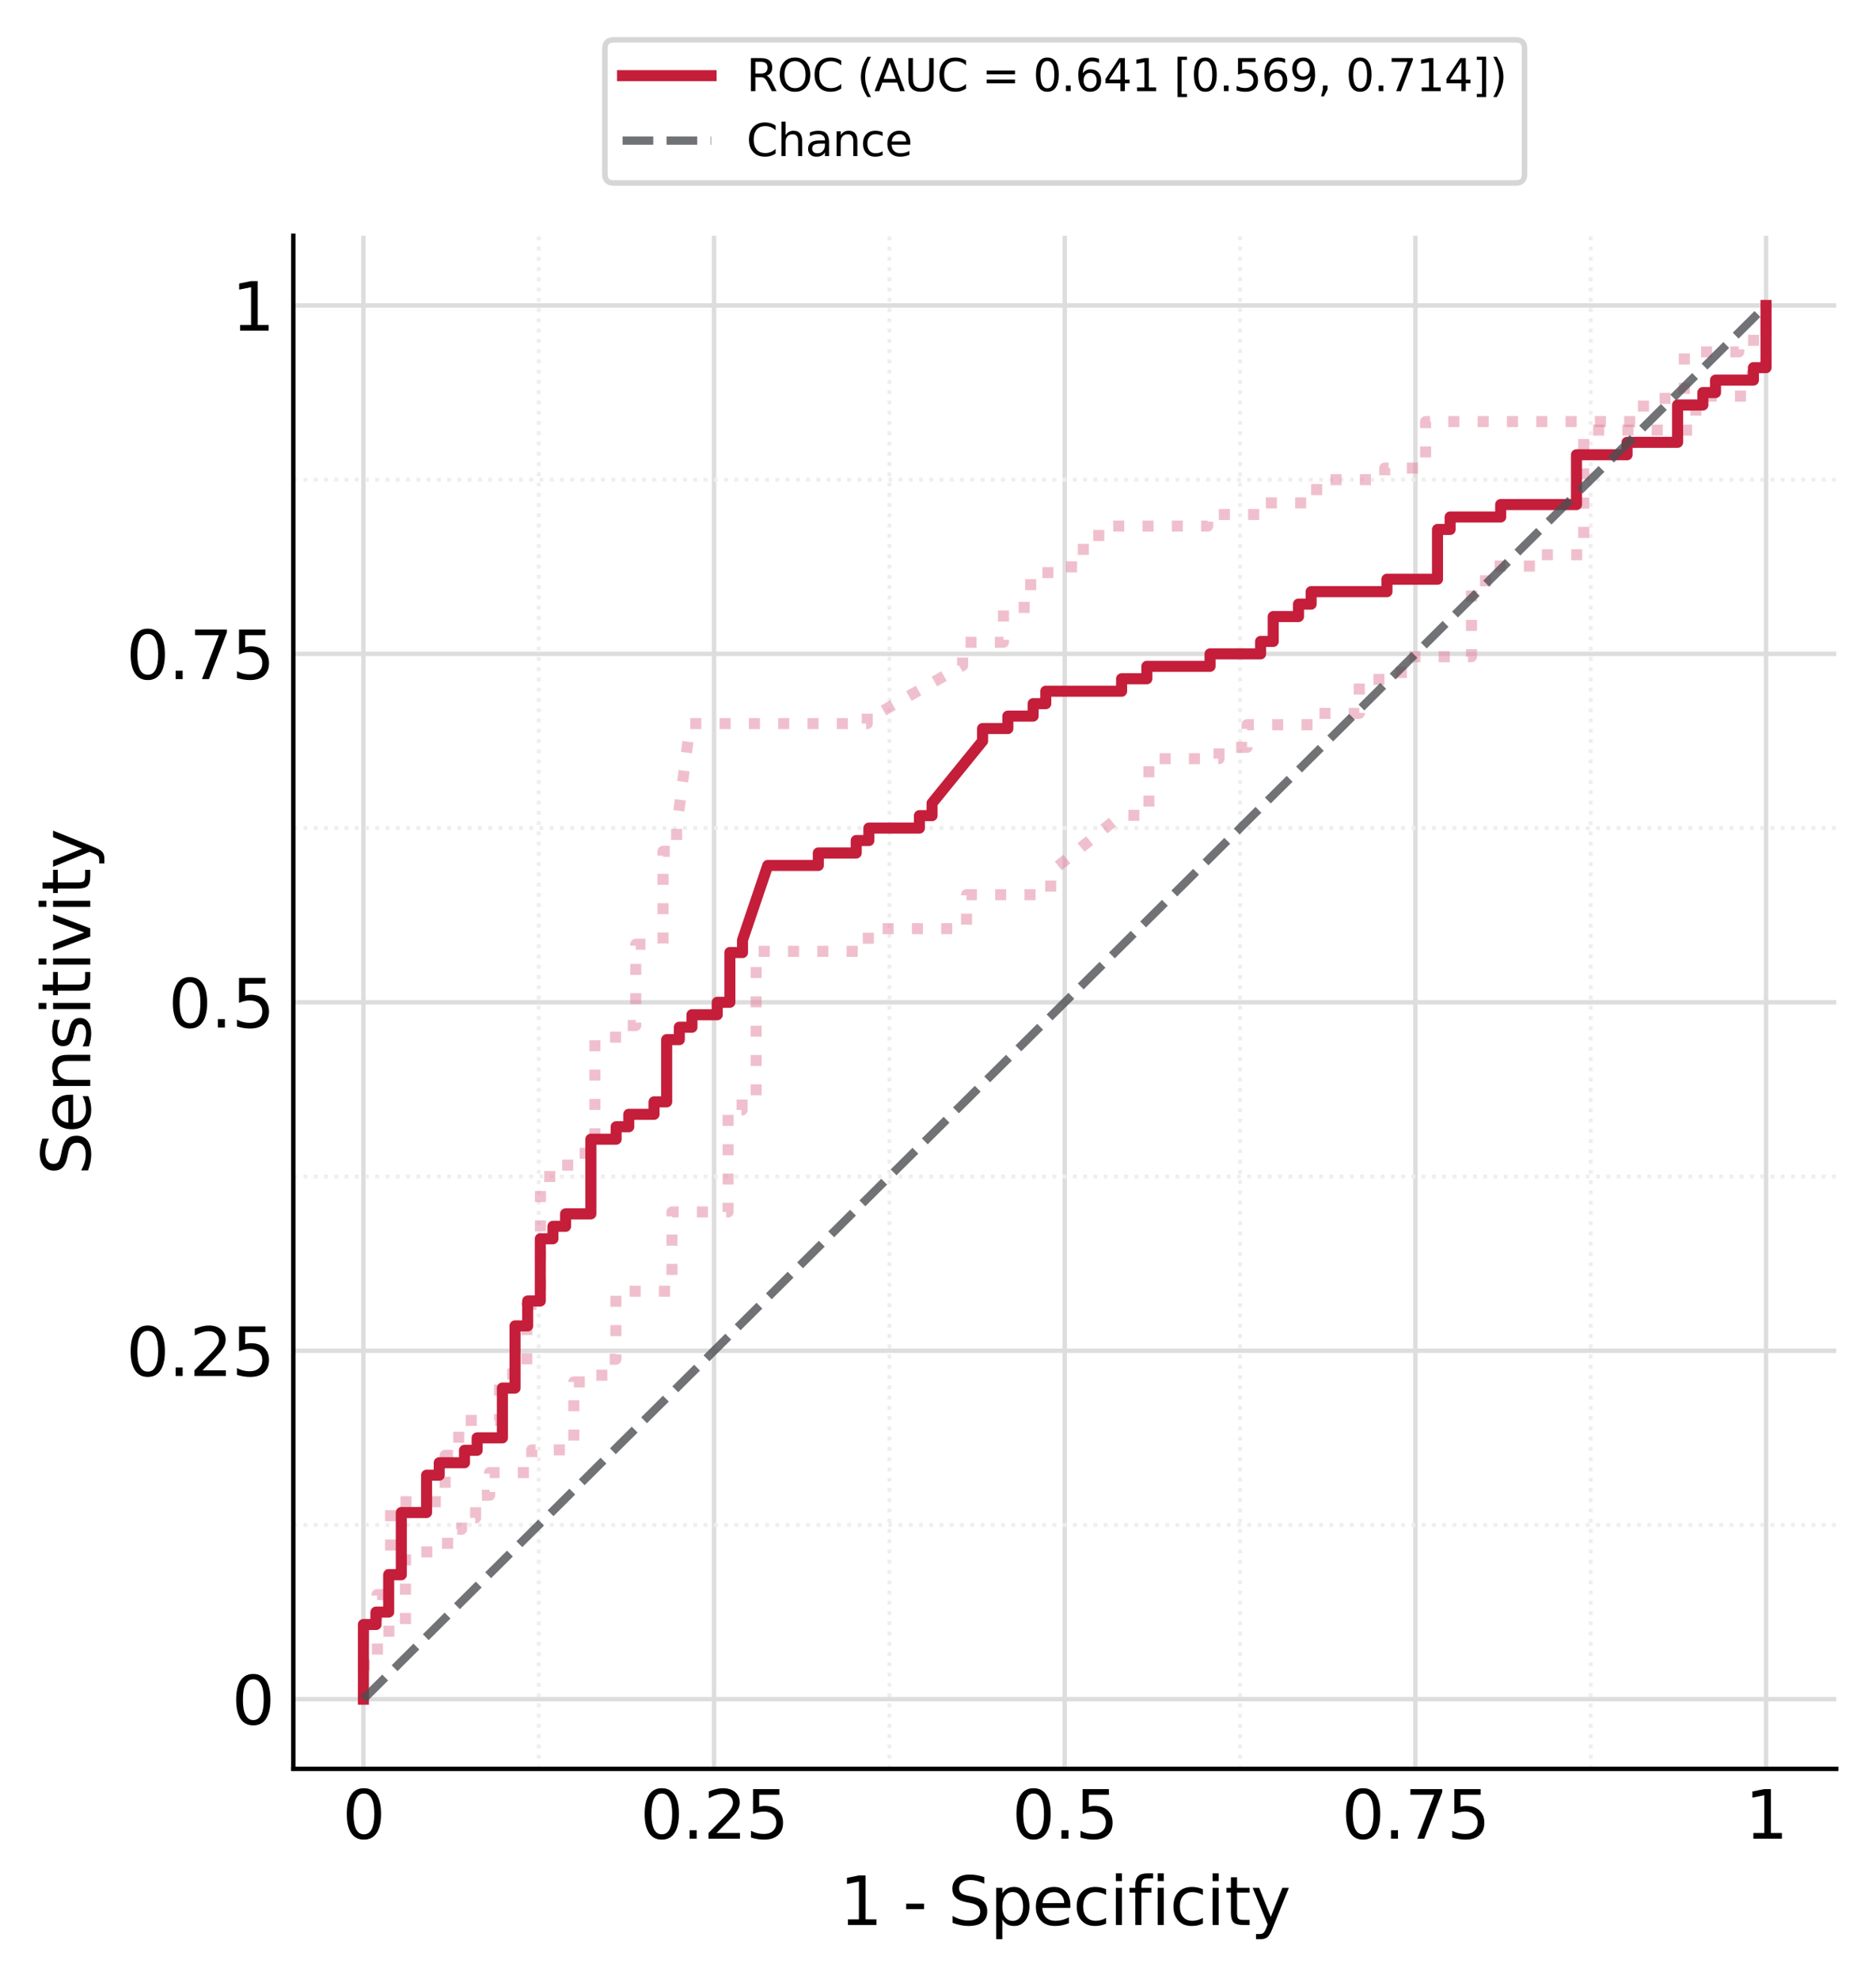 <?xml version="1.0" encoding="utf-8" standalone="no"?>
<!DOCTYPE svg PUBLIC "-//W3C//DTD SVG 1.1//EN"
  "http://www.w3.org/Graphics/SVG/1.1/DTD/svg11.dtd">
<svg xmlns:xlink="http://www.w3.org/1999/xlink" width="339.233pt" height="357.757pt" viewBox="0 0 339.233 357.757" xmlns="http://www.w3.org/2000/svg" version="1.1">
 <defs>
  <style type="text/css">*{stroke-linejoin: round; stroke-linecap: butt}</style>
 </defs>
 <g id="figure_1">
  <g id="patch_1">
   <path d="M 0 357.757 
L 339.233 357.757 
L 339.233 0 
L 0 0 
z
" style="fill: #ffffff"/>
  </g>
  <g id="axes_1">
   <g id="patch_2">
    <path d="M 53.032 319.829 
L 332.033 319.829 
L 332.033 42.629 
L 53.032 42.629 
z
" style="fill: #ffffff"/>
   </g>
   <g id="matplotlib.axis_1">
    <g id="xtick_1">
     <g id="line2d_1">
      <path d="M 65.714 319.829 
L 65.714 42.629 
" clip-path="url(#pb032908f26)" style="fill: none; stroke: #dddddd; stroke-width: 0.8; stroke-linecap: square"/>
     </g>
     <g id="line2d_2"/>
     <g id="text_1">
      <!-- 0 -->
      <g transform="translate(61.897 332.447) scale(0.12 -0.12)">
       <defs>
        <path id="DejaVuSans-30" d="M 2034 4250 
Q 1547 4250 1301 3770 
Q 1056 3291 1056 2328 
Q 1056 1369 1301 889 
Q 1547 409 2034 409 
Q 2525 409 2770 889 
Q 3016 1369 3016 2328 
Q 3016 3291 2770 3770 
Q 2525 4250 2034 4250 
z
M 2034 4750 
Q 2819 4750 3233 4129 
Q 3647 3509 3647 2328 
Q 3647 1150 3233 529 
Q 2819 -91 2034 -91 
Q 1250 -91 836 529 
Q 422 1150 422 2328 
Q 422 3509 836 4129 
Q 1250 4750 2034 4750 
z
" transform="scale(0.016)"/>
       </defs>
       <use xlink:href="#DejaVuSans-30"/>
      </g>
     </g>
    </g>
    <g id="xtick_2">
     <g id="line2d_3">
      <path d="M 129.123 319.829 
L 129.123 42.629 
" clip-path="url(#pb032908f26)" style="fill: none; stroke: #dddddd; stroke-width: 0.8; stroke-linecap: square"/>
     </g>
     <g id="line2d_4"/>
     <g id="text_2">
      <!-- 0.25 -->
      <g transform="translate(115.764 332.447) scale(0.12 -0.12)">
       <defs>
        <path id="DejaVuSans-2e" d="M 684 794 
L 1344 794 
L 1344 0 
L 684 0 
L 684 794 
z
" transform="scale(0.016)"/>
        <path id="DejaVuSans-32" d="M 1228 531 
L 3431 531 
L 3431 0 
L 469 0 
L 469 531 
Q 828 903 1448 1529 
Q 2069 2156 2228 2338 
Q 2531 2678 2651 2914 
Q 2772 3150 2772 3378 
Q 2772 3750 2511 3984 
Q 2250 4219 1831 4219 
Q 1534 4219 1204 4116 
Q 875 4013 500 3803 
L 500 4441 
Q 881 4594 1212 4672 
Q 1544 4750 1819 4750 
Q 2544 4750 2975 4387 
Q 3406 4025 3406 3419 
Q 3406 3131 3298 2873 
Q 3191 2616 2906 2266 
Q 2828 2175 2409 1742 
Q 1991 1309 1228 531 
z
" transform="scale(0.016)"/>
        <path id="DejaVuSans-35" d="M 691 4666 
L 3169 4666 
L 3169 4134 
L 1269 4134 
L 1269 2991 
Q 1406 3038 1543 3061 
Q 1681 3084 1819 3084 
Q 2600 3084 3056 2656 
Q 3513 2228 3513 1497 
Q 3513 744 3044 326 
Q 2575 -91 1722 -91 
Q 1428 -91 1123 -41 
Q 819 9 494 109 
L 494 744 
Q 775 591 1075 516 
Q 1375 441 1709 441 
Q 2250 441 2565 725 
Q 2881 1009 2881 1497 
Q 2881 1984 2565 2268 
Q 2250 2553 1709 2553 
Q 1456 2553 1204 2497 
Q 953 2441 691 2322 
L 691 4666 
z
" transform="scale(0.016)"/>
       </defs>
       <use xlink:href="#DejaVuSans-30"/>
       <use xlink:href="#DejaVuSans-2e" x="63.623"/>
       <use xlink:href="#DejaVuSans-32" x="95.41"/>
       <use xlink:href="#DejaVuSans-35" x="159.033"/>
      </g>
     </g>
    </g>
    <g id="xtick_3">
     <g id="line2d_5">
      <path d="M 192.532 319.829 
L 192.532 42.629 
" clip-path="url(#pb032908f26)" style="fill: none; stroke: #dddddd; stroke-width: 0.8; stroke-linecap: square"/>
     </g>
     <g id="line2d_6"/>
     <g id="text_3">
      <!-- 0.5 -->
      <g transform="translate(182.991 332.447) scale(0.12 -0.12)">
       <use xlink:href="#DejaVuSans-30"/>
       <use xlink:href="#DejaVuSans-2e" x="63.623"/>
       <use xlink:href="#DejaVuSans-35" x="95.41"/>
      </g>
     </g>
    </g>
    <g id="xtick_4">
     <g id="line2d_7">
      <path d="M 255.942 319.829 
L 255.942 42.629 
" clip-path="url(#pb032908f26)" style="fill: none; stroke: #dddddd; stroke-width: 0.8; stroke-linecap: square"/>
     </g>
     <g id="line2d_8"/>
     <g id="text_4">
      <!-- 0.75 -->
      <g transform="translate(242.582 332.447) scale(0.12 -0.12)">
       <defs>
        <path id="DejaVuSans-37" d="M 525 4666 
L 3525 4666 
L 3525 4397 
L 1831 0 
L 1172 0 
L 2766 4134 
L 525 4134 
L 525 4666 
z
" transform="scale(0.016)"/>
       </defs>
       <use xlink:href="#DejaVuSans-30"/>
       <use xlink:href="#DejaVuSans-2e" x="63.623"/>
       <use xlink:href="#DejaVuSans-37" x="95.41"/>
       <use xlink:href="#DejaVuSans-35" x="159.033"/>
      </g>
     </g>
    </g>
    <g id="xtick_5">
     <g id="line2d_9">
      <path d="M 319.351 319.829 
L 319.351 42.629 
" clip-path="url(#pb032908f26)" style="fill: none; stroke: #dddddd; stroke-width: 0.8; stroke-linecap: square"/>
     </g>
     <g id="line2d_10"/>
     <g id="text_5">
      <!-- 1 -->
      <g transform="translate(315.533 332.447) scale(0.12 -0.12)">
       <defs>
        <path id="DejaVuSans-31" d="M 794 531 
L 1825 531 
L 1825 4091 
L 703 3866 
L 703 4441 
L 1819 4666 
L 2450 4666 
L 2450 531 
L 3481 531 
L 3481 0 
L 794 0 
L 794 531 
z
" transform="scale(0.016)"/>
       </defs>
       <use xlink:href="#DejaVuSans-31"/>
      </g>
     </g>
    </g>
    <g id="xtick_6">
     <g id="line2d_11">
      <path d="M 97.419 319.829 
L 97.419 42.629 
" clip-path="url(#pb032908f26)" style="fill: none; stroke-dasharray: 0.7,1.155; stroke-dashoffset: 0; stroke: #eeeeee; stroke-width: 0.7"/>
     </g>
     <g id="line2d_12"/>
    </g>
    <g id="xtick_7">
     <g id="line2d_13">
      <path d="M 160.828 319.829 
L 160.828 42.629 
" clip-path="url(#pb032908f26)" style="fill: none; stroke-dasharray: 0.7,1.155; stroke-dashoffset: 0; stroke: #eeeeee; stroke-width: 0.7"/>
     </g>
     <g id="line2d_14"/>
    </g>
    <g id="xtick_8">
     <g id="line2d_15">
      <path d="M 224.237 319.829 
L 224.237 42.629 
" clip-path="url(#pb032908f26)" style="fill: none; stroke-dasharray: 0.7,1.155; stroke-dashoffset: 0; stroke: #eeeeee; stroke-width: 0.7"/>
     </g>
     <g id="line2d_16"/>
    </g>
    <g id="xtick_9">
     <g id="line2d_17">
      <path d="M 287.646 319.829 
L 287.646 42.629 
" clip-path="url(#pb032908f26)" style="fill: none; stroke-dasharray: 0.7,1.155; stroke-dashoffset: 0; stroke: #eeeeee; stroke-width: 0.7"/>
     </g>
     <g id="line2d_18"/>
    </g>
    <g id="text_6">
     <!-- 1 - Specificity -->
     <g transform="translate(151.812 348.061) scale(0.12 -0.12)">
      <defs>
       <path id="DejaVuSans-20" transform="scale(0.016)"/>
       <path id="DejaVuSans-2d" d="M 313 2009 
L 1997 2009 
L 1997 1497 
L 313 1497 
L 313 2009 
z
" transform="scale(0.016)"/>
       <path id="DejaVuSans-53" d="M 3425 4513 
L 3425 3897 
Q 3066 4069 2747 4153 
Q 2428 4238 2131 4238 
Q 1616 4238 1336 4038 
Q 1056 3838 1056 3469 
Q 1056 3159 1242 3001 
Q 1428 2844 1947 2747 
L 2328 2669 
Q 3034 2534 3370 2195 
Q 3706 1856 3706 1288 
Q 3706 609 3251 259 
Q 2797 -91 1919 -91 
Q 1588 -91 1214 -16 
Q 841 59 441 206 
L 441 856 
Q 825 641 1194 531 
Q 1563 422 1919 422 
Q 2459 422 2753 634 
Q 3047 847 3047 1241 
Q 3047 1584 2836 1778 
Q 2625 1972 2144 2069 
L 1759 2144 
Q 1053 2284 737 2584 
Q 422 2884 422 3419 
Q 422 4038 858 4394 
Q 1294 4750 2059 4750 
Q 2388 4750 2728 4690 
Q 3069 4631 3425 4513 
z
" transform="scale(0.016)"/>
       <path id="DejaVuSans-70" d="M 1159 525 
L 1159 -1331 
L 581 -1331 
L 581 3500 
L 1159 3500 
L 1159 2969 
Q 1341 3281 1617 3432 
Q 1894 3584 2278 3584 
Q 2916 3584 3314 3078 
Q 3713 2572 3713 1747 
Q 3713 922 3314 415 
Q 2916 -91 2278 -91 
Q 1894 -91 1617 61 
Q 1341 213 1159 525 
z
M 3116 1747 
Q 3116 2381 2855 2742 
Q 2594 3103 2138 3103 
Q 1681 3103 1420 2742 
Q 1159 2381 1159 1747 
Q 1159 1113 1420 752 
Q 1681 391 2138 391 
Q 2594 391 2855 752 
Q 3116 1113 3116 1747 
z
" transform="scale(0.016)"/>
       <path id="DejaVuSans-65" d="M 3597 1894 
L 3597 1613 
L 953 1613 
Q 991 1019 1311 708 
Q 1631 397 2203 397 
Q 2534 397 2845 478 
Q 3156 559 3463 722 
L 3463 178 
Q 3153 47 2828 -22 
Q 2503 -91 2169 -91 
Q 1331 -91 842 396 
Q 353 884 353 1716 
Q 353 2575 817 3079 
Q 1281 3584 2069 3584 
Q 2775 3584 3186 3129 
Q 3597 2675 3597 1894 
z
M 3022 2063 
Q 3016 2534 2758 2815 
Q 2500 3097 2075 3097 
Q 1594 3097 1305 2825 
Q 1016 2553 972 2059 
L 3022 2063 
z
" transform="scale(0.016)"/>
       <path id="DejaVuSans-63" d="M 3122 3366 
L 3122 2828 
Q 2878 2963 2633 3030 
Q 2388 3097 2138 3097 
Q 1578 3097 1268 2742 
Q 959 2388 959 1747 
Q 959 1106 1268 751 
Q 1578 397 2138 397 
Q 2388 397 2633 464 
Q 2878 531 3122 666 
L 3122 134 
Q 2881 22 2623 -34 
Q 2366 -91 2075 -91 
Q 1284 -91 818 406 
Q 353 903 353 1747 
Q 353 2603 823 3093 
Q 1294 3584 2113 3584 
Q 2378 3584 2631 3529 
Q 2884 3475 3122 3366 
z
" transform="scale(0.016)"/>
       <path id="DejaVuSans-69" d="M 603 3500 
L 1178 3500 
L 1178 0 
L 603 0 
L 603 3500 
z
M 603 4863 
L 1178 4863 
L 1178 4134 
L 603 4134 
L 603 4863 
z
" transform="scale(0.016)"/>
       <path id="DejaVuSans-66" d="M 2375 4863 
L 2375 4384 
L 1825 4384 
Q 1516 4384 1395 4259 
Q 1275 4134 1275 3809 
L 1275 3500 
L 2222 3500 
L 2222 3053 
L 1275 3053 
L 1275 0 
L 697 0 
L 697 3053 
L 147 3053 
L 147 3500 
L 697 3500 
L 697 3744 
Q 697 4328 969 4595 
Q 1241 4863 1831 4863 
L 2375 4863 
z
" transform="scale(0.016)"/>
       <path id="DejaVuSans-74" d="M 1172 4494 
L 1172 3500 
L 2356 3500 
L 2356 3053 
L 1172 3053 
L 1172 1153 
Q 1172 725 1289 603 
Q 1406 481 1766 481 
L 2356 481 
L 2356 0 
L 1766 0 
Q 1100 0 847 248 
Q 594 497 594 1153 
L 594 3053 
L 172 3053 
L 172 3500 
L 594 3500 
L 594 4494 
L 1172 4494 
z
" transform="scale(0.016)"/>
       <path id="DejaVuSans-79" d="M 2059 -325 
Q 1816 -950 1584 -1140 
Q 1353 -1331 966 -1331 
L 506 -1331 
L 506 -850 
L 844 -850 
Q 1081 -850 1212 -737 
Q 1344 -625 1503 -206 
L 1606 56 
L 191 3500 
L 800 3500 
L 1894 763 
L 2988 3500 
L 3597 3500 
L 2059 -325 
z
" transform="scale(0.016)"/>
      </defs>
      <use xlink:href="#DejaVuSans-31"/>
      <use xlink:href="#DejaVuSans-20" x="63.623"/>
      <use xlink:href="#DejaVuSans-2d" x="95.41"/>
      <use xlink:href="#DejaVuSans-20" x="131.494"/>
      <use xlink:href="#DejaVuSans-53" x="163.281"/>
      <use xlink:href="#DejaVuSans-70" x="226.758"/>
      <use xlink:href="#DejaVuSans-65" x="290.234"/>
      <use xlink:href="#DejaVuSans-63" x="351.758"/>
      <use xlink:href="#DejaVuSans-69" x="406.738"/>
      <use xlink:href="#DejaVuSans-66" x="434.521"/>
      <use xlink:href="#DejaVuSans-69" x="469.727"/>
      <use xlink:href="#DejaVuSans-63" x="497.51"/>
      <use xlink:href="#DejaVuSans-69" x="552.49"/>
      <use xlink:href="#DejaVuSans-74" x="580.273"/>
      <use xlink:href="#DejaVuSans-79" x="619.482"/>
     </g>
    </g>
   </g>
   <g id="matplotlib.axis_2">
    <g id="ytick_1">
     <g id="line2d_19">
      <path d="M 53.032 307.229 
L 332.033 307.229 
" clip-path="url(#pb032908f26)" style="fill: none; stroke: #dddddd; stroke-width: 0.8; stroke-linecap: square"/>
     </g>
     <g id="line2d_20"/>
     <g id="text_7">
      <!-- 0 -->
      <g transform="translate(41.898 311.788) scale(0.12 -0.12)">
       <use xlink:href="#DejaVuSans-30"/>
      </g>
     </g>
    </g>
    <g id="ytick_2">
     <g id="line2d_21">
      <path d="M 53.032 244.229 
L 332.033 244.229 
" clip-path="url(#pb032908f26)" style="fill: none; stroke: #dddddd; stroke-width: 0.8; stroke-linecap: square"/>
     </g>
     <g id="line2d_22"/>
     <g id="text_8">
      <!-- 0.25 -->
      <g transform="translate(22.814 248.788) scale(0.12 -0.12)">
       <use xlink:href="#DejaVuSans-30"/>
       <use xlink:href="#DejaVuSans-2e" x="63.623"/>
       <use xlink:href="#DejaVuSans-32" x="95.41"/>
       <use xlink:href="#DejaVuSans-35" x="159.033"/>
      </g>
     </g>
    </g>
    <g id="ytick_3">
     <g id="line2d_23">
      <path d="M 53.032 181.229 
L 332.033 181.229 
" clip-path="url(#pb032908f26)" style="fill: none; stroke: #dddddd; stroke-width: 0.8; stroke-linecap: square"/>
     </g>
     <g id="line2d_24"/>
     <g id="text_9">
      <!-- 0.5 -->
      <g transform="translate(30.449 185.788) scale(0.12 -0.12)">
       <use xlink:href="#DejaVuSans-30"/>
       <use xlink:href="#DejaVuSans-2e" x="63.623"/>
       <use xlink:href="#DejaVuSans-35" x="95.41"/>
      </g>
     </g>
    </g>
    <g id="ytick_4">
     <g id="line2d_25">
      <path d="M 53.032 118.229 
L 332.033 118.229 
" clip-path="url(#pb032908f26)" style="fill: none; stroke: #dddddd; stroke-width: 0.8; stroke-linecap: square"/>
     </g>
     <g id="line2d_26"/>
     <g id="text_10">
      <!-- 0.75 -->
      <g transform="translate(22.814 122.788) scale(0.12 -0.12)">
       <use xlink:href="#DejaVuSans-30"/>
       <use xlink:href="#DejaVuSans-2e" x="63.623"/>
       <use xlink:href="#DejaVuSans-37" x="95.41"/>
       <use xlink:href="#DejaVuSans-35" x="159.033"/>
      </g>
     </g>
    </g>
    <g id="ytick_5">
     <g id="line2d_27">
      <path d="M 53.032 55.229 
L 332.033 55.229 
" clip-path="url(#pb032908f26)" style="fill: none; stroke: #dddddd; stroke-width: 0.8; stroke-linecap: square"/>
     </g>
     <g id="line2d_28"/>
     <g id="text_11">
      <!-- 1 -->
      <g transform="translate(41.898 59.788) scale(0.12 -0.12)">
       <use xlink:href="#DejaVuSans-31"/>
      </g>
     </g>
    </g>
    <g id="ytick_6">
     <g id="line2d_29">
      <path d="M 53.032 275.729 
L 332.033 275.729 
" clip-path="url(#pb032908f26)" style="fill: none; stroke-dasharray: 0.7,1.155; stroke-dashoffset: 0; stroke: #eeeeee; stroke-width: 0.7"/>
     </g>
     <g id="line2d_30"/>
    </g>
    <g id="ytick_7">
     <g id="line2d_31">
      <path d="M 53.032 212.729 
L 332.033 212.729 
" clip-path="url(#pb032908f26)" style="fill: none; stroke-dasharray: 0.7,1.155; stroke-dashoffset: 0; stroke: #eeeeee; stroke-width: 0.7"/>
     </g>
     <g id="line2d_32"/>
    </g>
    <g id="ytick_8">
     <g id="line2d_33">
      <path d="M 53.032 149.729 
L 332.033 149.729 
" clip-path="url(#pb032908f26)" style="fill: none; stroke-dasharray: 0.7,1.155; stroke-dashoffset: 0; stroke: #eeeeee; stroke-width: 0.7"/>
     </g>
     <g id="line2d_34"/>
    </g>
    <g id="ytick_9">
     <g id="line2d_35">
      <path d="M 53.032 86.729 
L 332.033 86.729 
" clip-path="url(#pb032908f26)" style="fill: none; stroke-dasharray: 0.7,1.155; stroke-dashoffset: 0; stroke: #eeeeee; stroke-width: 0.7"/>
     </g>
     <g id="line2d_36"/>
    </g>
    <g id="text_12">
     <!-- Sensitivity -->
     <g transform="translate(16.318 212.466) rotate(-90) scale(0.12 -0.12)">
      <defs>
       <path id="DejaVuSans-6e" d="M 3513 2113 
L 3513 0 
L 2938 0 
L 2938 2094 
Q 2938 2591 2744 2837 
Q 2550 3084 2163 3084 
Q 1697 3084 1428 2787 
Q 1159 2491 1159 1978 
L 1159 0 
L 581 0 
L 581 3500 
L 1159 3500 
L 1159 2956 
Q 1366 3272 1645 3428 
Q 1925 3584 2291 3584 
Q 2894 3584 3203 3211 
Q 3513 2838 3513 2113 
z
" transform="scale(0.016)"/>
       <path id="DejaVuSans-73" d="M 2834 3397 
L 2834 2853 
Q 2591 2978 2328 3040 
Q 2066 3103 1784 3103 
Q 1356 3103 1142 2972 
Q 928 2841 928 2578 
Q 928 2378 1081 2264 
Q 1234 2150 1697 2047 
L 1894 2003 
Q 2506 1872 2764 1633 
Q 3022 1394 3022 966 
Q 3022 478 2636 193 
Q 2250 -91 1575 -91 
Q 1294 -91 989 -36 
Q 684 19 347 128 
L 347 722 
Q 666 556 975 473 
Q 1284 391 1588 391 
Q 1994 391 2212 530 
Q 2431 669 2431 922 
Q 2431 1156 2273 1281 
Q 2116 1406 1581 1522 
L 1381 1569 
Q 847 1681 609 1914 
Q 372 2147 372 2553 
Q 372 3047 722 3315 
Q 1072 3584 1716 3584 
Q 2034 3584 2315 3537 
Q 2597 3491 2834 3397 
z
" transform="scale(0.016)"/>
       <path id="DejaVuSans-76" d="M 191 3500 
L 800 3500 
L 1894 563 
L 2988 3500 
L 3597 3500 
L 2284 0 
L 1503 0 
L 191 3500 
z
" transform="scale(0.016)"/>
      </defs>
      <use xlink:href="#DejaVuSans-53"/>
      <use xlink:href="#DejaVuSans-65" x="63.477"/>
      <use xlink:href="#DejaVuSans-6e" x="125"/>
      <use xlink:href="#DejaVuSans-73" x="188.379"/>
      <use xlink:href="#DejaVuSans-69" x="240.479"/>
      <use xlink:href="#DejaVuSans-74" x="268.262"/>
      <use xlink:href="#DejaVuSans-69" x="307.471"/>
      <use xlink:href="#DejaVuSans-76" x="335.254"/>
      <use xlink:href="#DejaVuSans-69" x="394.434"/>
      <use xlink:href="#DejaVuSans-74" x="422.217"/>
      <use xlink:href="#DejaVuSans-79" x="461.426"/>
     </g>
    </g>
   </g>
   <g id="line2d_37">
    <path d="M 65.714 307.229 
L 65.714 305.18 
L 65.714 301.083 
L 68.251 301.083 
L 68.251 299.034 
L 68.251 294.936 
L 73.323 294.936 
L 73.323 286.741 
L 73.323 282.644 
L 73.323 280.595 
L 75.86 280.595 
L 80.933 280.595 
L 80.933 276.497 
L 83.469 276.497 
L 83.469 274.449 
L 86.005 274.449 
L 86.005 270.351 
L 88.542 270.351 
L 88.542 266.253 
L 93.614 266.253 
L 96.151 266.253 
L 96.151 262.156 
L 103.76 262.156 
L 103.76 256.009 
L 103.76 251.912 
L 103.76 249.863 
L 108.832 249.863 
L 108.832 245.766 
L 111.369 245.766 
L 111.369 241.668 
L 111.369 233.473 
L 118.978 233.473 
L 121.514 233.473 
L 121.514 225.278 
L 121.514 221.18 
L 121.514 219.131 
L 124.051 219.131 
L 131.66 219.131 
L 131.66 212.985 
L 131.66 208.888 
L 131.66 200.692 
L 134.196 200.692 
L 134.196 198.644 
L 136.732 198.644 
L 136.732 196.595 
L 136.732 188.4 
L 136.732 172.009 
L 141.805 172.009 
L 144.342 172.009 
L 151.951 172.009 
L 157.023 172.009 
L 157.023 167.912 
L 172.242 167.912 
L 174.778 167.912 
L 174.778 161.766 
L 179.851 161.766 
L 182.387 161.766 
L 187.46 161.766 
L 189.996 161.766 
L 189.996 157.668 
L 202.678 147.424 
L 207.751 147.424 
L 207.751 137.18 
L 220.433 137.18 
L 220.433 135.131 
L 225.505 135.131 
L 225.505 131.034 
L 228.042 131.034 
L 238.187 131.034 
L 238.187 128.985 
L 245.796 128.985 
L 245.796 126.936 
L 245.796 122.839 
L 248.333 122.839 
L 253.405 122.839 
L 253.405 118.741 
L 266.087 118.741 
L 266.087 112.595 
L 266.087 110.546 
L 266.087 106.449 
L 268.623 106.449 
L 268.623 102.351 
L 278.769 102.351 
L 278.769 100.302 
L 281.305 100.302 
L 286.378 100.302 
L 286.378 94.156 
L 286.378 90.058 
L 286.378 77.766 
L 288.914 77.766 
L 299.06 77.766 
L 306.669 77.766 
L 306.669 71.619 
L 311.742 71.619 
L 316.814 71.619 
L 316.814 67.522 
L 319.351 67.522 
L 319.351 63.424 
L 319.351 61.375 
L 319.351 57.278 
L 319.351 55.229 
" clip-path="url(#pb032908f26)" style="fill: none; stroke-dasharray: 2,3.3; stroke-dashoffset: 0; stroke: #e3819d; stroke-opacity: 0.5; stroke-width: 2"/>
   </g>
   <g id="line2d_38">
    <path d="M 65.714 307.229 
L 65.714 305.129 
L 65.714 296.729 
L 65.714 292.529 
L 68.177 292.529 
L 68.177 288.329 
L 70.639 288.329 
L 70.639 282.029 
L 70.639 277.829 
L 70.639 271.529 
L 80.489 271.529 
L 80.489 267.329 
L 80.489 263.129 
L 82.952 263.129 
L 82.952 256.829 
L 90.339 256.829 
L 90.339 248.429 
L 95.264 248.429 
L 95.264 242.129 
L 95.264 235.829 
L 97.727 235.829 
L 97.727 233.729 
L 97.727 229.529 
L 97.727 227.429 
L 97.727 219.029 
L 97.727 214.829 
L 97.727 212.729 
L 102.652 212.729 
L 102.652 208.529 
L 107.577 208.529 
L 107.577 204.329 
L 107.577 198.029 
L 107.577 189.629 
L 107.577 187.529 
L 112.502 187.529 
L 112.502 185.429 
L 114.964 185.429 
L 114.964 172.829 
L 114.964 170.729 
L 119.889 170.729 
L 119.889 164.429 
L 119.889 162.329 
L 119.889 156.029 
L 119.889 153.929 
L 122.352 153.929 
L 122.352 149.729 
L 124.814 130.829 
L 129.739 130.829 
L 134.664 130.829 
L 137.126 130.829 
L 142.051 130.829 
L 146.976 130.829 
L 154.364 130.829 
L 156.826 130.829 
L 156.826 128.729 
L 159.289 128.729 
L 174.064 120.329 
L 174.064 116.129 
L 178.989 116.129 
L 181.451 116.129 
L 181.451 109.829 
L 186.376 109.829 
L 186.376 103.529 
L 188.839 103.529 
L 193.764 103.529 
L 193.764 99.329 
L 198.689 99.329 
L 198.689 95.129 
L 201.151 95.129 
L 208.539 95.129 
L 218.389 95.129 
L 218.389 93.029 
L 220.851 93.029 
L 228.239 93.029 
L 228.239 90.929 
L 230.701 90.929 
L 238.089 90.929 
L 238.089 86.729 
L 240.551 86.729 
L 247.939 86.729 
L 250.401 86.729 
L 250.401 84.629 
L 257.788 84.629 
L 257.788 80.429 
L 257.788 76.229 
L 265.176 76.229 
L 270.101 76.229 
L 289.801 76.229 
L 297.188 76.229 
L 297.188 72.029 
L 304.576 72.029 
L 304.576 65.729 
L 304.576 63.629 
L 307.038 63.629 
L 311.963 63.629 
L 314.426 63.629 
L 314.426 61.529 
L 319.351 61.529 
L 319.351 59.429 
L 319.351 55.229 
" clip-path="url(#pb032908f26)" style="fill: none; stroke-dasharray: 2,3.3; stroke-dashoffset: 0; stroke: #e3819d; stroke-opacity: 0.5; stroke-width: 2"/>
   </g>
   <g id="line2d_39">
    <path d="M 65.714 307.229 
L 65.714 304.979 
L 65.714 293.729 
L 67.999 293.729 
L 67.999 291.479 
L 70.284 291.479 
L 70.284 284.729 
L 72.569 284.729 
L 72.569 273.479 
L 77.139 273.479 
L 77.139 266.729 
L 79.424 266.729 
L 79.424 264.479 
L 83.994 264.479 
L 83.994 262.229 
L 86.279 262.229 
L 86.279 259.979 
L 90.849 259.979 
L 90.849 250.979 
L 93.134 250.979 
L 93.134 239.729 
L 95.419 239.729 
L 95.419 235.229 
L 97.704 235.229 
L 97.704 223.979 
L 99.99 223.979 
L 99.99 221.729 
L 102.275 221.729 
L 102.275 219.479 
L 106.845 219.479 
L 106.845 205.979 
L 111.415 205.979 
L 111.415 203.729 
L 113.7 203.729 
L 113.7 201.479 
L 118.27 201.479 
L 118.27 199.229 
L 120.555 199.229 
L 120.555 187.979 
L 122.84 187.979 
L 122.84 185.729 
L 125.125 185.729 
L 125.125 183.479 
L 129.695 183.479 
L 129.695 181.229 
L 131.98 181.229 
L 131.98 172.229 
L 134.265 172.229 
L 134.265 169.979 
L 138.835 156.479 
L 147.975 156.479 
L 147.975 154.229 
L 154.83 154.229 
L 154.83 151.979 
L 157.115 151.979 
L 157.115 149.729 
L 166.255 149.729 
L 166.255 147.479 
L 168.54 147.479 
L 168.54 145.229 
L 177.68 133.979 
L 177.68 131.729 
L 182.25 131.729 
L 182.25 129.479 
L 186.82 129.479 
L 186.82 127.229 
L 189.105 127.229 
L 189.105 124.979 
L 202.815 124.979 
L 202.815 122.729 
L 207.385 122.729 
L 207.385 120.479 
L 211.955 120.479 
L 218.81 120.479 
L 218.81 118.229 
L 227.95 118.229 
L 227.95 115.979 
L 230.235 115.979 
L 230.235 111.479 
L 234.805 111.479 
L 234.805 109.229 
L 237.09 109.229 
L 237.09 106.979 
L 250.8 106.979 
L 250.8 104.729 
L 259.94 104.729 
L 259.94 95.729 
L 262.225 95.729 
L 262.225 93.479 
L 271.365 93.479 
L 271.365 91.229 
L 285.075 91.229 
L 285.075 82.229 
L 294.216 82.229 
L 294.216 79.979 
L 303.356 79.979 
L 303.356 73.229 
L 307.926 73.229 
L 307.926 70.979 
L 310.211 70.979 
L 310.211 68.729 
L 317.066 68.729 
L 317.066 66.479 
L 319.351 66.479 
L 319.351 59.729 
L 319.351 55.229 
" clip-path="url(#pb032908f26)" style="fill: none; stroke: #c41e3a; stroke-width: 2; stroke-linecap: square"/>
   </g>
   <g id="line2d_40">
    <path d="M 65.714 307.229 
L 319.351 55.229 
" clip-path="url(#pb032908f26)" style="fill: none; stroke-dasharray: 5.55,2.4; stroke-dashoffset: 0; stroke: #4d4f53; stroke-opacity: 0.8; stroke-width: 1.5"/>
   </g>
   <g id="patch_3">
    <path d="M 53.032 319.829 
L 53.032 42.629 
" style="fill: none; stroke: #000000; stroke-width: 0.8; stroke-linejoin: miter; stroke-linecap: square"/>
   </g>
   <g id="patch_4">
    <path d="M 53.032 319.829 
L 332.033 319.829 
" style="fill: none; stroke: #000000; stroke-width: 0.8; stroke-linejoin: miter; stroke-linecap: square"/>
   </g>
   <g id="legend_1">
    <g id="patch_5">
     <path d="M 110.979 33.085 
L 274.086 33.085 
Q 275.686 33.085 275.686 31.485 
L 275.686 8.8 
Q 275.686 7.2 274.086 7.2 
L 110.979 7.2 
Q 109.379 7.2 109.379 8.8 
L 109.379 31.485 
Q 109.379 33.085 110.979 33.085 
z
" style="fill: #ffffff; opacity: 0.8; stroke: #cccccc; stroke-linejoin: miter"/>
    </g>
    <g id="line2d_41">
     <path d="M 112.579 13.679 
L 120.579 13.679 
L 128.579 13.679 
" style="fill: none; stroke: #c41e3a; stroke-width: 2; stroke-linecap: square"/>
    </g>
    <g id="text_13">
     <!-- ROC (AUC = 0.641 [0.569, 0.714]) -->
     <g transform="translate(134.979 16.479) scale(0.08 -0.08)">
      <defs>
       <path id="DejaVuSans-52" d="M 2841 2188 
Q 3044 2119 3236 1894 
Q 3428 1669 3622 1275 
L 4263 0 
L 3584 0 
L 2988 1197 
Q 2756 1666 2539 1819 
Q 2322 1972 1947 1972 
L 1259 1972 
L 1259 0 
L 628 0 
L 628 4666 
L 2053 4666 
Q 2853 4666 3247 4331 
Q 3641 3997 3641 3322 
Q 3641 2881 3436 2590 
Q 3231 2300 2841 2188 
z
M 1259 4147 
L 1259 2491 
L 2053 2491 
Q 2509 2491 2742 2702 
Q 2975 2913 2975 3322 
Q 2975 3731 2742 3939 
Q 2509 4147 2053 4147 
L 1259 4147 
z
" transform="scale(0.016)"/>
       <path id="DejaVuSans-4f" d="M 2522 4238 
Q 1834 4238 1429 3725 
Q 1025 3213 1025 2328 
Q 1025 1447 1429 934 
Q 1834 422 2522 422 
Q 3209 422 3611 934 
Q 4013 1447 4013 2328 
Q 4013 3213 3611 3725 
Q 3209 4238 2522 4238 
z
M 2522 4750 
Q 3503 4750 4090 4092 
Q 4678 3434 4678 2328 
Q 4678 1225 4090 567 
Q 3503 -91 2522 -91 
Q 1538 -91 948 565 
Q 359 1222 359 2328 
Q 359 3434 948 4092 
Q 1538 4750 2522 4750 
z
" transform="scale(0.016)"/>
       <path id="DejaVuSans-43" d="M 4122 4306 
L 4122 3641 
Q 3803 3938 3442 4084 
Q 3081 4231 2675 4231 
Q 1875 4231 1450 3742 
Q 1025 3253 1025 2328 
Q 1025 1406 1450 917 
Q 1875 428 2675 428 
Q 3081 428 3442 575 
Q 3803 722 4122 1019 
L 4122 359 
Q 3791 134 3420 21 
Q 3050 -91 2638 -91 
Q 1578 -91 968 557 
Q 359 1206 359 2328 
Q 359 3453 968 4101 
Q 1578 4750 2638 4750 
Q 3056 4750 3426 4639 
Q 3797 4528 4122 4306 
z
" transform="scale(0.016)"/>
       <path id="DejaVuSans-28" d="M 1984 4856 
Q 1566 4138 1362 3434 
Q 1159 2731 1159 2009 
Q 1159 1288 1364 580 
Q 1569 -128 1984 -844 
L 1484 -844 
Q 1016 -109 783 600 
Q 550 1309 550 2009 
Q 550 2706 781 3412 
Q 1013 4119 1484 4856 
L 1984 4856 
z
" transform="scale(0.016)"/>
       <path id="DejaVuSans-41" d="M 2188 4044 
L 1331 1722 
L 3047 1722 
L 2188 4044 
z
M 1831 4666 
L 2547 4666 
L 4325 0 
L 3669 0 
L 3244 1197 
L 1141 1197 
L 716 0 
L 50 0 
L 1831 4666 
z
" transform="scale(0.016)"/>
       <path id="DejaVuSans-55" d="M 556 4666 
L 1191 4666 
L 1191 1831 
Q 1191 1081 1462 751 
Q 1734 422 2344 422 
Q 2950 422 3222 751 
Q 3494 1081 3494 1831 
L 3494 4666 
L 4128 4666 
L 4128 1753 
Q 4128 841 3676 375 
Q 3225 -91 2344 -91 
Q 1459 -91 1007 375 
Q 556 841 556 1753 
L 556 4666 
z
" transform="scale(0.016)"/>
       <path id="DejaVuSans-3d" d="M 678 2906 
L 4684 2906 
L 4684 2381 
L 678 2381 
L 678 2906 
z
M 678 1631 
L 4684 1631 
L 4684 1100 
L 678 1100 
L 678 1631 
z
" transform="scale(0.016)"/>
       <path id="DejaVuSans-36" d="M 2113 2584 
Q 1688 2584 1439 2293 
Q 1191 2003 1191 1497 
Q 1191 994 1439 701 
Q 1688 409 2113 409 
Q 2538 409 2786 701 
Q 3034 994 3034 1497 
Q 3034 2003 2786 2293 
Q 2538 2584 2113 2584 
z
M 3366 4563 
L 3366 3988 
Q 3128 4100 2886 4159 
Q 2644 4219 2406 4219 
Q 1781 4219 1451 3797 
Q 1122 3375 1075 2522 
Q 1259 2794 1537 2939 
Q 1816 3084 2150 3084 
Q 2853 3084 3261 2657 
Q 3669 2231 3669 1497 
Q 3669 778 3244 343 
Q 2819 -91 2113 -91 
Q 1303 -91 875 529 
Q 447 1150 447 2328 
Q 447 3434 972 4092 
Q 1497 4750 2381 4750 
Q 2619 4750 2861 4703 
Q 3103 4656 3366 4563 
z
" transform="scale(0.016)"/>
       <path id="DejaVuSans-34" d="M 2419 4116 
L 825 1625 
L 2419 1625 
L 2419 4116 
z
M 2253 4666 
L 3047 4666 
L 3047 1625 
L 3713 1625 
L 3713 1100 
L 3047 1100 
L 3047 0 
L 2419 0 
L 2419 1100 
L 313 1100 
L 313 1709 
L 2253 4666 
z
" transform="scale(0.016)"/>
       <path id="DejaVuSans-5b" d="M 550 4863 
L 1875 4863 
L 1875 4416 
L 1125 4416 
L 1125 -397 
L 1875 -397 
L 1875 -844 
L 550 -844 
L 550 4863 
z
" transform="scale(0.016)"/>
       <path id="DejaVuSans-39" d="M 703 97 
L 703 672 
Q 941 559 1184 500 
Q 1428 441 1663 441 
Q 2288 441 2617 861 
Q 2947 1281 2994 2138 
Q 2813 1869 2534 1725 
Q 2256 1581 1919 1581 
Q 1219 1581 811 2004 
Q 403 2428 403 3163 
Q 403 3881 828 4315 
Q 1253 4750 1959 4750 
Q 2769 4750 3195 4129 
Q 3622 3509 3622 2328 
Q 3622 1225 3098 567 
Q 2575 -91 1691 -91 
Q 1453 -91 1209 -44 
Q 966 3 703 97 
z
M 1959 2075 
Q 2384 2075 2632 2365 
Q 2881 2656 2881 3163 
Q 2881 3666 2632 3958 
Q 2384 4250 1959 4250 
Q 1534 4250 1286 3958 
Q 1038 3666 1038 3163 
Q 1038 2656 1286 2365 
Q 1534 2075 1959 2075 
z
" transform="scale(0.016)"/>
       <path id="DejaVuSans-2c" d="M 750 794 
L 1409 794 
L 1409 256 
L 897 -744 
L 494 -744 
L 750 256 
L 750 794 
z
" transform="scale(0.016)"/>
       <path id="DejaVuSans-5d" d="M 1947 4863 
L 1947 -844 
L 622 -844 
L 622 -397 
L 1369 -397 
L 1369 4416 
L 622 4416 
L 622 4863 
L 1947 4863 
z
" transform="scale(0.016)"/>
       <path id="DejaVuSans-29" d="M 513 4856 
L 1013 4856 
Q 1481 4119 1714 3412 
Q 1947 2706 1947 2009 
Q 1947 1309 1714 600 
Q 1481 -109 1013 -844 
L 513 -844 
Q 928 -128 1133 580 
Q 1338 1288 1338 2009 
Q 1338 2731 1133 3434 
Q 928 4138 513 4856 
z
" transform="scale(0.016)"/>
      </defs>
      <use xlink:href="#DejaVuSans-52"/>
      <use xlink:href="#DejaVuSans-4f" x="69.482"/>
      <use xlink:href="#DejaVuSans-43" x="148.193"/>
      <use xlink:href="#DejaVuSans-20" x="218.018"/>
      <use xlink:href="#DejaVuSans-28" x="249.805"/>
      <use xlink:href="#DejaVuSans-41" x="288.818"/>
      <use xlink:href="#DejaVuSans-55" x="357.227"/>
      <use xlink:href="#DejaVuSans-43" x="430.42"/>
      <use xlink:href="#DejaVuSans-20" x="500.244"/>
      <use xlink:href="#DejaVuSans-3d" x="532.031"/>
      <use xlink:href="#DejaVuSans-20" x="615.82"/>
      <use xlink:href="#DejaVuSans-30" x="647.607"/>
      <use xlink:href="#DejaVuSans-2e" x="711.23"/>
      <use xlink:href="#DejaVuSans-36" x="743.018"/>
      <use xlink:href="#DejaVuSans-34" x="806.641"/>
      <use xlink:href="#DejaVuSans-31" x="870.264"/>
      <use xlink:href="#DejaVuSans-20" x="933.887"/>
      <use xlink:href="#DejaVuSans-5b" x="965.674"/>
      <use xlink:href="#DejaVuSans-30" x="1004.688"/>
      <use xlink:href="#DejaVuSans-2e" x="1068.311"/>
      <use xlink:href="#DejaVuSans-35" x="1100.098"/>
      <use xlink:href="#DejaVuSans-36" x="1163.721"/>
      <use xlink:href="#DejaVuSans-39" x="1227.344"/>
      <use xlink:href="#DejaVuSans-2c" x="1290.967"/>
      <use xlink:href="#DejaVuSans-20" x="1322.754"/>
      <use xlink:href="#DejaVuSans-30" x="1354.541"/>
      <use xlink:href="#DejaVuSans-2e" x="1418.164"/>
      <use xlink:href="#DejaVuSans-37" x="1449.951"/>
      <use xlink:href="#DejaVuSans-31" x="1513.574"/>
      <use xlink:href="#DejaVuSans-34" x="1577.197"/>
      <use xlink:href="#DejaVuSans-5d" x="1640.82"/>
      <use xlink:href="#DejaVuSans-29" x="1679.834"/>
     </g>
    </g>
    <g id="line2d_42">
     <path d="M 112.579 25.421 
L 120.579 25.421 
L 128.579 25.421 
" style="fill: none; stroke-dasharray: 5.55,2.4; stroke-dashoffset: 0; stroke: #4d4f53; stroke-opacity: 0.8; stroke-width: 1.5"/>
    </g>
    <g id="text_14">
     <!-- Chance -->
     <g transform="translate(134.979 28.221) scale(0.08 -0.08)">
      <defs>
       <path id="DejaVuSans-68" d="M 3513 2113 
L 3513 0 
L 2938 0 
L 2938 2094 
Q 2938 2591 2744 2837 
Q 2550 3084 2163 3084 
Q 1697 3084 1428 2787 
Q 1159 2491 1159 1978 
L 1159 0 
L 581 0 
L 581 4863 
L 1159 4863 
L 1159 2956 
Q 1366 3272 1645 3428 
Q 1925 3584 2291 3584 
Q 2894 3584 3203 3211 
Q 3513 2838 3513 2113 
z
" transform="scale(0.016)"/>
       <path id="DejaVuSans-61" d="M 2194 1759 
Q 1497 1759 1228 1600 
Q 959 1441 959 1056 
Q 959 750 1161 570 
Q 1363 391 1709 391 
Q 2188 391 2477 730 
Q 2766 1069 2766 1631 
L 2766 1759 
L 2194 1759 
z
M 3341 1997 
L 3341 0 
L 2766 0 
L 2766 531 
Q 2569 213 2275 61 
Q 1981 -91 1556 -91 
Q 1019 -91 701 211 
Q 384 513 384 1019 
Q 384 1609 779 1909 
Q 1175 2209 1959 2209 
L 2766 2209 
L 2766 2266 
Q 2766 2663 2505 2880 
Q 2244 3097 1772 3097 
Q 1472 3097 1187 3025 
Q 903 2953 641 2809 
L 641 3341 
Q 956 3463 1253 3523 
Q 1550 3584 1831 3584 
Q 2591 3584 2966 3190 
Q 3341 2797 3341 1997 
z
" transform="scale(0.016)"/>
      </defs>
      <use xlink:href="#DejaVuSans-43"/>
      <use xlink:href="#DejaVuSans-68" x="69.824"/>
      <use xlink:href="#DejaVuSans-61" x="133.203"/>
      <use xlink:href="#DejaVuSans-6e" x="194.482"/>
      <use xlink:href="#DejaVuSans-63" x="257.861"/>
      <use xlink:href="#DejaVuSans-65" x="312.842"/>
     </g>
    </g>
   </g>
  </g>
 </g>
 <defs>
  <clipPath id="pb032908f26">
   <rect x="53.032" y="42.629" width="279" height="277.2"/>
  </clipPath>
 </defs>
</svg>
